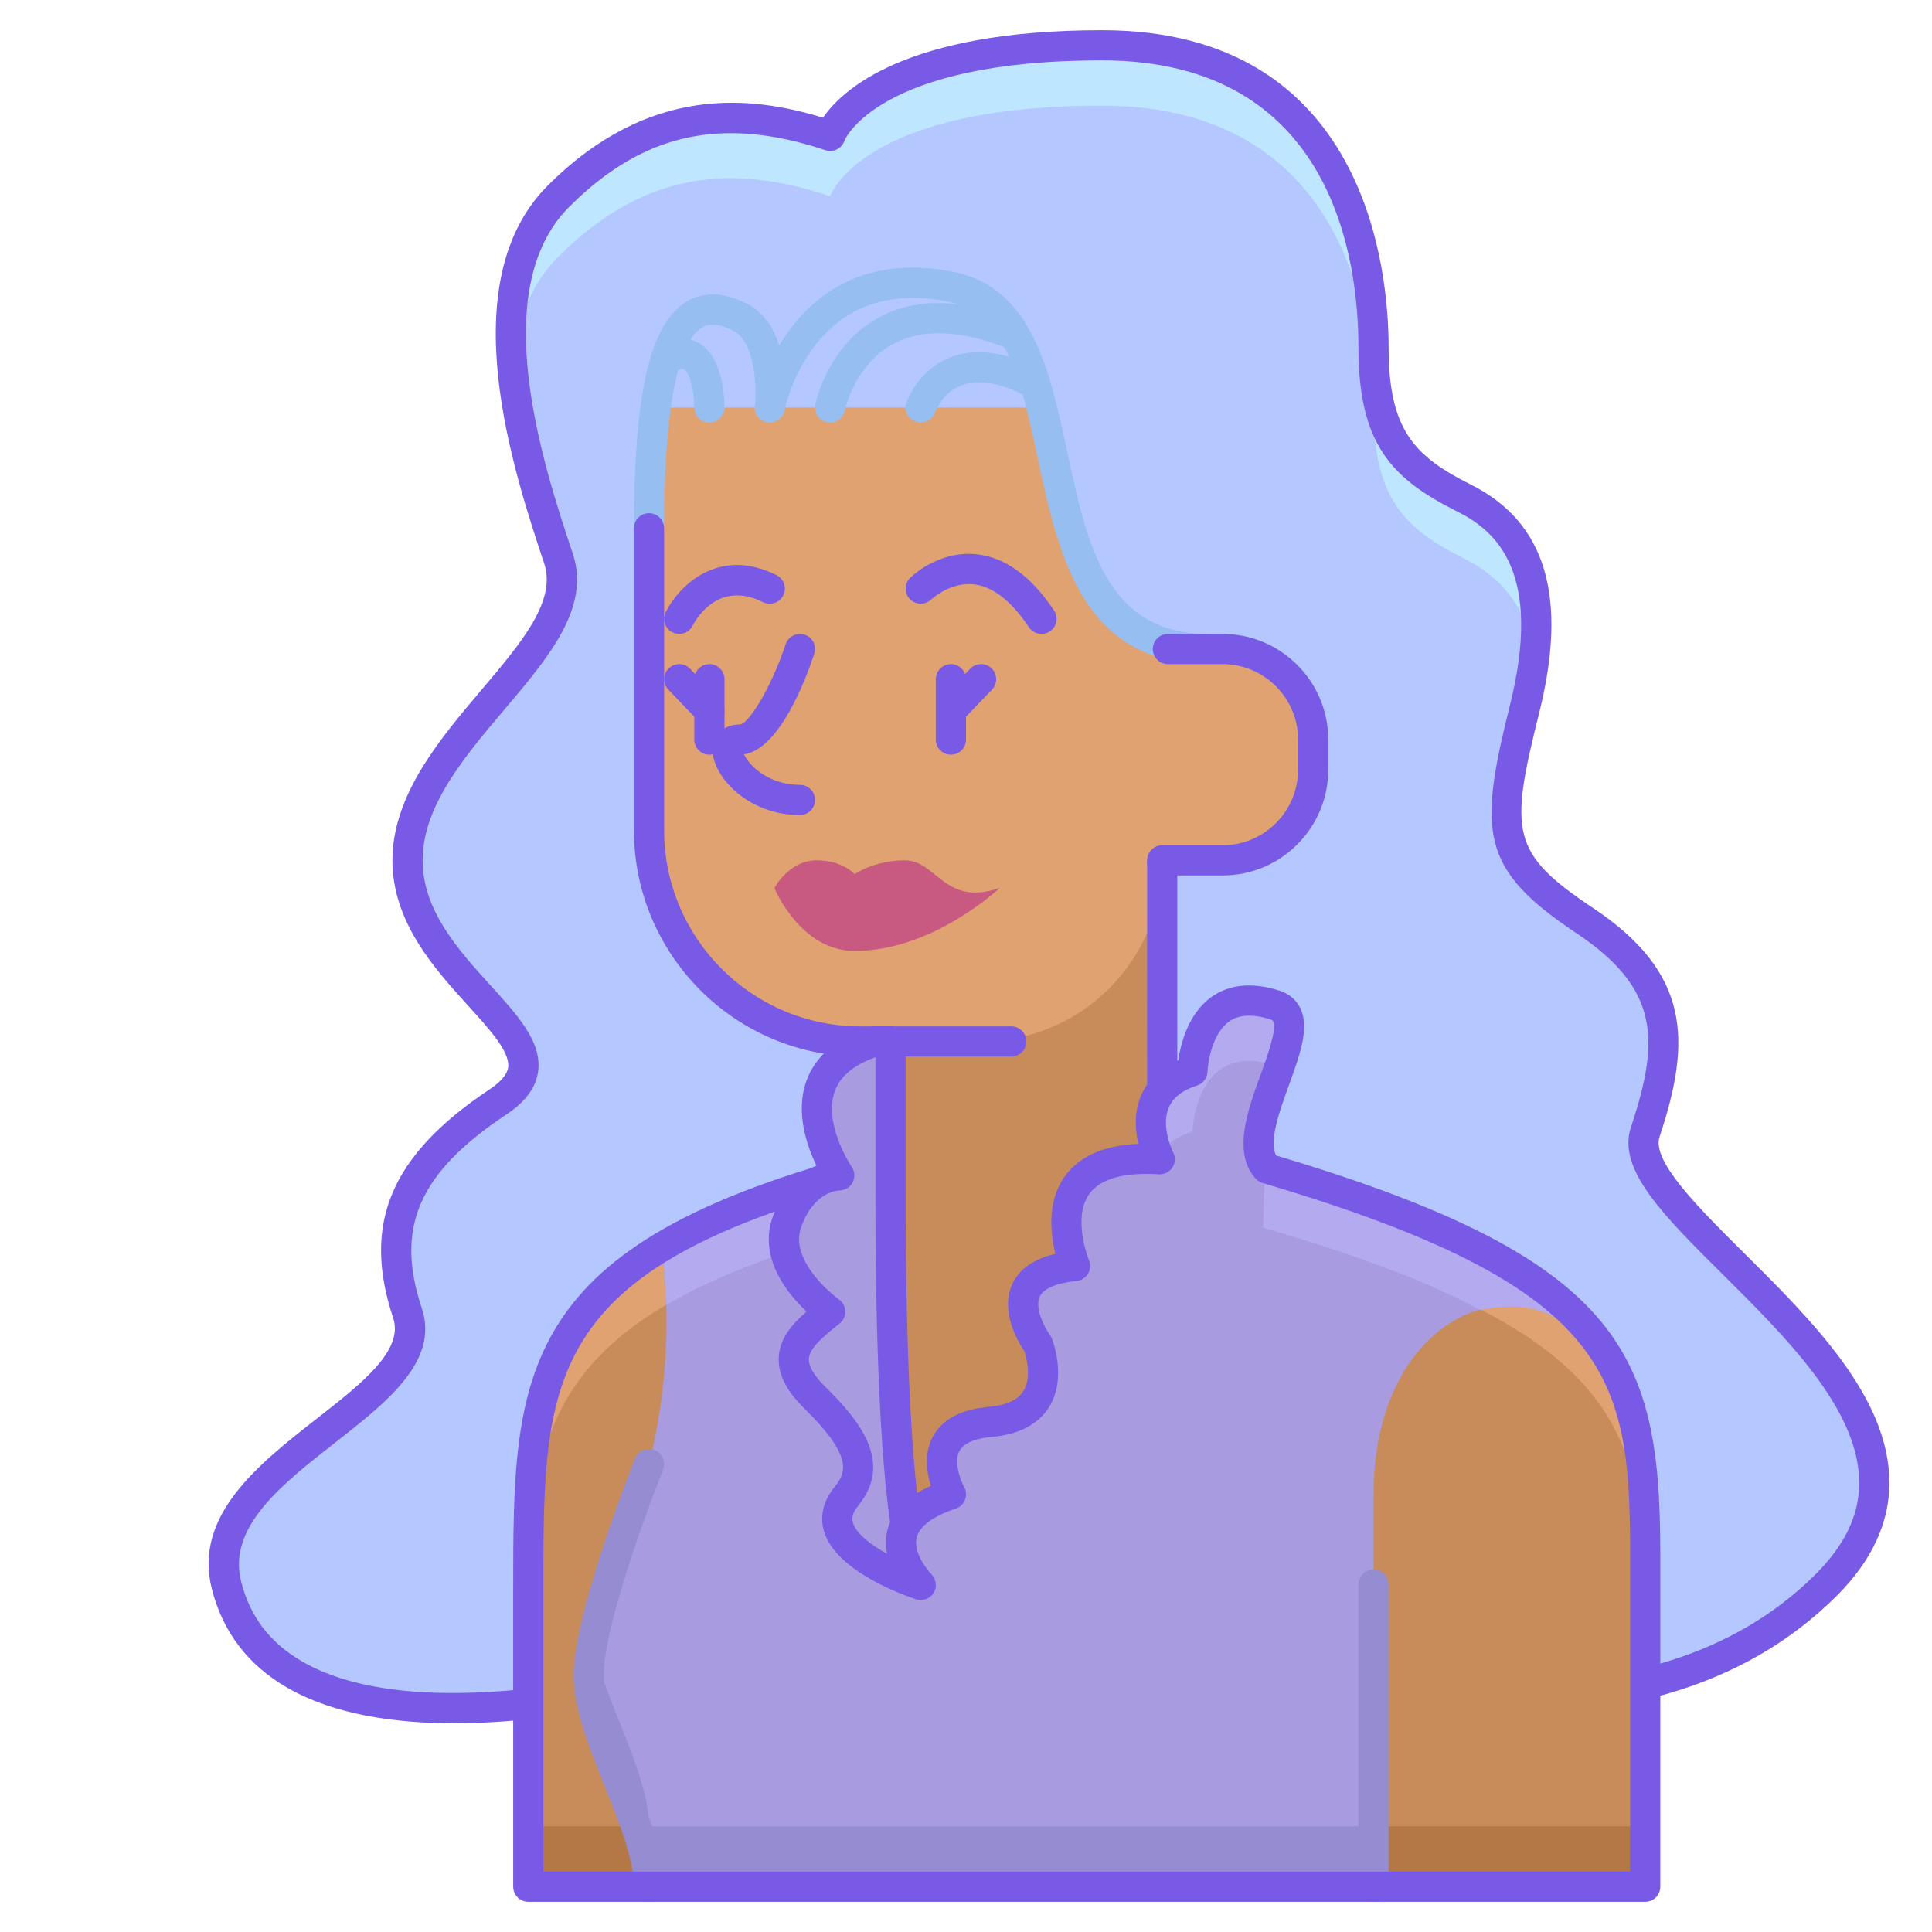 <svg enable-background="new 0 0 64 64" height="512" viewBox="0 0 64 64" width="512" xmlns="http://www.w3.org/2000/svg"><path d="m27.5 4.5s1-3 9-3 9 7 9 10 1 4 3 5 3 3 2 7-1 5 2 7 3 4 2 7 12 9 6 15-16 3-16 3h-22s-13.285 3.86-15-3c-1-4 7-6 6-9s0-5 3-7-3-4-3-8 6-7 5-10-3-9 0-12 6-3 9-2z" fill="#ffe885"/><path d="m27.5 4.5s1-3 9-3 9 7 9 10 1 4 3 5 3 3 2 7-1 5 2 7 3 4 2 7 12 9 6 15-16 3-16 3h-22s-13.285 3.86-15-3c-1-4 7-6 6-9s0-5 3-7-3-4-3-8 6-7 5-10-3-9 0-12 6-3 9-2z" fill="#b4c8ff"/><path d="m18.5 8.5c3-3 6-3 9-2 0 0 1-3 9-3s9 7 9 10 1 4 3 5c1.229.614 2.074 1.612 2.316 3.213.312-2.822-.643-4.377-2.316-5.213-2-1-3-2-3-5s-1-10-9-10-9 3-9 3c-3-1-6-1-9 2-1.405 1.405-1.707 3.469-1.535 5.574.137-1.366.582-2.621 1.535-3.574z" fill="#bee6ff"/><path d="m15.038 57.086c-1.977 0-3.978-.292-5.512-1.173-1.309-.752-2.153-1.859-2.512-3.292-.607-2.432 1.566-4.131 3.484-5.63 1.484-1.16 2.886-2.255 2.526-3.333-1.04-3.122-.084-5.387 3.197-7.574.378-.252.584-.499.613-.732.062-.507-.61-1.249-1.323-2.033-1.117-1.233-2.511-2.767-2.511-4.819 0-2.161 1.565-4.011 2.947-5.644 1.339-1.582 2.495-2.948 2.078-4.198-1.005-3.017-3.098-9.293.121-12.512 3.366-3.366 6.747-2.972 9.117-2.247.623-.911 2.728-2.899 9.237-2.899 8.814 0 9.5 8.037 9.5 10.5 0 2.73.84 3.611 2.724 4.553 2.484 1.242 3.224 3.718 2.262 7.568-.987 3.948-.948 4.636 1.792 6.463 3.231 2.154 3.252 4.408 2.197 7.574-.269.804 1.287 2.349 2.791 3.843 2.259 2.243 4.818 4.785 4.823 7.611.002 1.329-.582 2.587-1.735 3.741-5.938 5.939-15.426 3.434-16.425 3.147h-21.859c-.566.16-4.008 1.085-7.532 1.086zm9.175-52.675c-1.994 0-3.717.8-5.359 2.443-2.781 2.782-.821 8.662.121 11.488.594 1.783-.794 3.424-2.264 5.16-1.333 1.575-2.711 3.204-2.711 4.998 0 1.666 1.197 2.984 2.253 4.146.909 1.001 1.694 1.866 1.575 2.828-.066.544-.41 1.016-1.051 1.442-2.911 1.941-3.697 3.743-2.803 6.426.582 1.747-1.168 3.114-2.859 4.437-1.761 1.376-3.581 2.798-3.13 4.601.293 1.174.96 2.046 2.038 2.667 4.062 2.334 12.255-.002 12.337-.025.046-.015.093-.022.14-.022h22c.049 0 .097.007.144.021.097.029 9.79 2.838 15.503-2.875.973-.972 1.444-1.964 1.442-3.032-.004-2.412-2.407-4.798-4.527-6.904-1.956-1.942-3.5-3.476-3.036-4.869.966-2.896.942-4.596-1.803-6.426-3.184-2.123-3.261-3.323-2.208-7.537 1.108-4.432-.461-5.793-1.738-6.432-2.173-1.085-3.277-2.226-3.277-5.446 0-2.856-.828-9.5-8.5-9.5-7.432 0-8.517 2.631-8.525 2.658-.088.263-.37.404-.633.316-1.122-.374-2.157-.563-3.129-.563z" fill="#785ae6"/><path d="m38.5 28.5v9.254h.001c14.999 3.876 15.999 6.895 15.999 13.746v11h-37s0-5.505 0-9.818c0-7.182-.055-11.182 11.945-14.182v-4z" fill="#c88c5a"/><path d="m17.5 60.5v2h37s0-.611 0-2z" fill="#b47846"/><path d="m38.501 37.754-.001 2h.001c14.999 3.876 15.999 6.895 15.999 13.746 0-.633 0-1.29 0-2 0-6.851-1-9.87-15.999-13.746z" fill="#e1a271"/><path d="m29.445 40.5v-2c-12 3-11.945 7-11.945 14.182v2c0-7.182-.055-11.182 11.945-14.182z" fill="#e1a271"/><path d="m53.001 44.973c-1.73-2.308-6.457-5.141-14.5-7.219h-.001v-5.325l-7.258.998-1.797 1.073v4c-3.381.845-5.804 1.77-7.542 2.823l-.003.029s.6 3.148-.4 7.148c0 0-2 5-2 7s2 5 2 7h24v-13c0-5.999 5.003-8.049 7.501-4.527z" fill="#a99be0"/><g fill="#968cd2"><path d="m22.069 41.228c-.054.032-.114.063-.166.095l-.003.029s.1.536.15 1.436c.03-.581.033-1.105.019-1.56z"/><path d="m19.623 54.433c-.075.403-.123.77-.123 1.067 0 2 2 5 2 7h24v-2h-24c0-1.709-1.453-4.145-1.877-6.067z"/><path d="m52.598 44.489c.139.15.276.305.403.484-.119-.159-.256-.321-.403-.484z"/><path d="m52.426 44.31c.057.06.118.12.172.179-.057-.062-.114-.123-.172-.179z"/></g><path d="m38.5 39.754c4.305 1.112 8.073 2.291 10.527 3.64 1.256-.238 2.277-.172 3.399.916-2.08-2.171-6.637-4.672-13.925-6.555h-.001z" fill="#b4aaf0"/><path d="m52.426 44.31c.057.06.118.12.172.179-.057-.062-.114-.123-.172-.179z" fill="#b4aaf0"/><path d="m52.598 44.489c.139.15.276.305.403.484-.119-.159-.256-.321-.403-.484z" fill="#b4aaf0"/><path d="m29.445 40.5v-2c-3.381.845-5.804 1.77-7.542 2.823l-.003.029s.133.71.168 1.876c1.726-1.013 4.099-1.908 7.377-2.728z" fill="#b4aaf0"/><path d="m29.445 34.5v16h9.055v-22.76z" fill="#c88c5a"/><path d="m21.5 13.5v14c0 3.866 3.134 7 7 7h4c3.314 0 6-2.686 6-6h2c1.657 0 3-1.343 3-3v-1c0-1.657-1.343-3-3-3h-2v-8z" fill="#e1a271"/><path d="m40.552 21.5c-6.948 0-4.052-11-9.052-12s-6 4-6 4 .265-2.368-1-3c-2-1-3 1-3 7h-2l2-8h18z" fill="#b4c8ff"/><path d="m27.501 14c-.033 0-.065-.003-.099-.01-.271-.054-.446-.317-.393-.588.016-.08.411-1.969 2.102-2.885 1.24-.671 2.812-.634 4.671.11.257.103.381.394.278.65s-.394.381-.649.278c-1.571-.629-2.856-.683-3.823-.16-1.283.695-1.595 2.187-1.598 2.202-.048.239-.256.403-.489.403z" fill="#96bef0"/><path d="m30.5 13.998c-.054 0-.108-.009-.161-.027-.26-.089-.4-.369-.313-.629.015-.043.368-1.071 1.435-1.497.859-.341 1.893-.194 3.07.434.243.13.336.433.206.676-.13.244-.433.336-.677.206-.902-.481-1.648-.613-2.218-.391-.636.247-.866.886-.869.892-.073.206-.267.336-.473.336z" fill="#96bef0"/><path d="m23.5 14c-.275 0-.499-.223-.5-.499-.002-.508-.149-1.159-.344-1.269-.053-.031-.191.011-.347.104-.236.142-.544.066-.687-.171-.143-.236-.065-.544.171-.686.628-.377 1.081-.271 1.354-.118.812.459.853 1.863.853 2.139s-.224.499-.5.5z" fill="#96bef0"/><path d="m40.038 22c-4.2 0-4.978-3.625-5.662-6.823-.529-2.467-1.028-4.798-2.974-5.187-4.455-.892-5.375 3.423-5.412 3.608-.052.262-.307.435-.566.396-.265-.041-.45-.283-.421-.548.058-.525.047-2.111-.727-2.498-.654-.327-.937-.151-1.03-.093-.568.351-1.246 1.789-1.246 6.645 0 .276-.224.5-.5.5s-.5-.224-.5-.5c0-4.449.53-6.761 1.721-7.497.563-.35 1.238-.333 2.003.049.582.291.909.825 1.091 1.392.87-1.452 2.59-3.073 5.783-2.435 2.59.518 3.183 3.284 3.756 5.958.665 3.103 1.292 6.033 4.684 6.033.276 0 .5.224.5.5s-.224.5-.5.5z" fill="#96bef0"/><path d="m45.5 63c-.276 0-.5-.224-.5-.5v-10.011c0-.276.224-.5.5-.5s.5.224.5.5v10.011c0 .276-.224.5-.5.5z" fill="#968cd2"/><path d="m21.5 63c-.276 0-.5-.224-.5-.5 0-.904-.49-2.129-.964-3.314-.51-1.273-1.036-2.59-1.036-3.686 0-2.072 1.953-6.978 2.036-7.186.103-.257.394-.383.649-.279.257.103.381.394.278.65-.019.05-1.963 4.934-1.963 6.815 0 .904.49 2.129.964 3.314.51 1.273 1.036 2.59 1.036 3.686 0 .276-.224.5-.5.5z" fill="#968cd2"/><g fill="#785ae6"><path d="m40.5 29h-2c-.276 0-.5-.224-.5-.5s.224-.5.5-.5h2c1.379 0 2.5-1.122 2.5-2.5v-1c0-1.378-1.121-2.5-2.5-2.5h-1.812c-.276 0-.5-.224-.5-.5s.224-.5.5-.5h1.812c1.93 0 3.5 1.57 3.5 3.5v1c0 1.93-1.57 3.5-3.5 3.5z"/><path d="m23.5 25c-.276 0-.5-.224-.5-.5v-2c0-.276.224-.5.5-.5s.5.224.5.5v2c0 .276-.224.5-.5.5z"/><path d="m26.5 27c-1.738 0-2.893-1.292-2.893-2.146 0-.243.089-.461.249-.616.114-.109.317-.238.644-.238.289 0 1.034-1.186 1.525-2.658.089-.262.372-.402.633-.316.262.087.403.37.316.632-.321.964-1.174 3.155-2.327 3.331.042.094.123.223.258.363.188.195.718.648 1.595.648.276 0 .5.224.5.5s-.224.5-.5.5z"/><path d="m23.5 24.041c-.131 0-.263-.051-.36-.154l-1-1.041c-.191-.199-.186-.516.014-.707.201-.19.516-.186.707.014l1 1.041c.191.199.186.516-.014.707-.098.094-.222.14-.347.14z"/><path d="m54.5 63h-37c-.276 0-.5-.224-.5-.5v-9.817c0-7.188.001-11.497 11.944-14.572v-3.611c0-.276.224-.5.5-.5s.5.224.5.5v4c0 .229-.156.429-.379.485-11.565 2.891-11.565 6.47-11.565 13.598v9.417h36v-10.5c0-6.397-.632-9.388-15.624-13.262-.221-.057-.375-.256-.375-.484l-.001-9.254h1v8.868c14.611 3.821 16 6.936 16 14.132v11c0 .276-.224.5-.5.5z"/><path d="m33.5 35h-5c-4.136 0-7.5-3.364-7.5-7.5v-10c0-.276.224-.5.5-.5s.5.224.5.5v10c0 3.584 2.916 6.5 6.5 6.5h5c.276 0 .5.224.5.5s-.224.5-.5.5z"/><path d="m31.5 25c-.276 0-.5-.224-.5-.5v-2c0-.276.224-.5.5-.5s.5.224.5.5v2c0 .276-.224.5-.5.5z"/><path d="m31.5 24.041c-.125 0-.249-.046-.347-.14-.199-.191-.205-.508-.014-.707l1-1.041c.191-.2.508-.205.707-.014s.205.508.014.707l-1 1.041c-.097.103-.229.154-.36.154z"/></g><path d="m25.653 29.417s.469-.894 1.356-.916 1.304.458 1.304.458.626-.459 1.669-.459 1.304 1.543 3.129.917c0 0-2.19 2.084-4.798 2.084-1.813 0-2.66-2.084-2.66-2.084z" fill="#c85a82"/><path d="m34.5 21c-.161 0-.319-.078-.416-.223-.584-.876-1.204-1.355-1.842-1.422-.769-.079-1.385.495-1.391.5-.197.193-.513.189-.706-.005-.193-.195-.193-.509.001-.704.038-.037.924-.91 2.186-.788.953.095 1.822.722 2.584 1.864.153.23.091.54-.139.693-.085.058-.181.085-.277.085z" fill="#785ae6"/><path d="m22.5 21c-.075 0-.151-.017-.224-.053-.247-.124-.347-.424-.224-.671.424-.846 1.733-2.191 3.671-1.224.247.124.347.424.224.671-.124.248-.423.346-.671.224-1.507-.752-2.25.618-2.329.776-.088.176-.264.277-.447.277z" fill="#785ae6"/><path d="m30.5 52.5s-3.859-1.237-2.459-2.936c.786-.954.335-1.908-1.039-3.256-1.374-1.347-.484-2.069.499-2.855 0 0-1.992-1.403-1.43-2.975.561-1.572 1.733-1.539 1.733-1.539s-2.295-3.344 1.186-4.439h.51v5s0 11 1 13z" fill="#a99be0"/><path d="m30.5 53c-.051 0-.103-.008-.152-.024-.271-.086-2.65-.885-3.053-2.253-.103-.35-.123-.89.36-1.477.383-.466.595-1.014-1.004-2.581-.603-.59-.882-1.147-.854-1.702.031-.626.436-1.093.92-1.514-.637-.6-1.603-1.787-1.119-3.14.365-1.021.964-1.486 1.448-1.696-.319-.66-.696-1.755-.344-2.775.294-.852 1.012-1.462 2.135-1.815.049-.015.1-.023.15-.023h.513c.276 0 .5.224.5.5v5c0 9.822.662 12.207.947 12.776.09.18.063.396-.067.549-.097.113-.236.175-.38.175zm-2.711-13.562c-.024 0-.825.023-1.249 1.208-.422 1.181 1.231 2.387 1.248 2.398.129.09.207.236.212.394s-.065.308-.188.406c-.49.392-.997.796-1.017 1.17-.016.31.293.68.555.937 1.181 1.156 2.23 2.527 1.076 3.93-.222.271-.204.449-.172.56.129.438.799.876 1.445 1.192-.464-2.056-.699-6.123-.699-12.133v-4.477c-.723.254-1.177.637-1.351 1.139-.378 1.088.557 2.481.566 2.495.105.155.115.357.025.521-.089.165-.263.256-.451.26z" fill="#785ae6"/><path d="m41.906 38.405c-1.172-1.287 1.901-4.607.33-5.112-2.636-.847-2.735 2.189-2.735 2.189-2.23.73-1.082 2.919-1.082 2.919-4.419-.275-2.807 3.536-2.807 3.536-2.919.281-1.235 2.582-1.235 2.582s.954 2.358-1.572 2.582-1.305 2.399-1.305 2.399c-3 1-1 3-1 3h11z" fill="#a99be0"/><path d="m39.5 37.482s.099-3.037 2.735-2.189c.03.01.048.027.074.039.383-.962.655-1.804-.074-2.039-2.636-.847-2.735 2.189-2.735 2.189-1.931.632-1.33 2.355-1.133 2.807.202-.325.55-.616 1.133-.807z" fill="#b4aaf0"/><path d="m30.499 53c-.128 0-.255-.048-.353-.146-.042-.042-1.017-1.033-.754-2.146.146-.625.633-1.124 1.447-1.488-.14-.432-.24-1.057.056-1.618.306-.58.934-.916 1.866-.999.575-.051.96-.229 1.144-.527.258-.417.119-1.054.025-1.323-.188-.277-.809-1.299-.402-2.205.227-.504.707-.844 1.433-1.013-.162-.655-.286-1.724.304-2.556.477-.674 1.299-1.038 2.446-1.086-.104-.438-.151-1.013.071-1.562.218-.536.638-.94 1.251-1.206.076-.532.321-1.551 1.109-2.106.598-.42 1.353-.488 2.246-.201.312.101.549.298.683.571.318.649-.001 1.529-.37 2.548-.328.903-.735 2.026-.362 2.436.186.204.171.52-.033.706-.203.187-.521.171-.707-.033-.778-.855-.279-2.234.162-3.45.229-.633.544-1.5.413-1.767-.007-.013-.018-.036-.092-.06-.575-.185-1.033-.164-1.361.065-.555.388-.708 1.334-.721 1.666-.008.209-.146.393-.345.458-.498.163-.808.408-.946.749-.261.643.148 1.455.152 1.462.084.16.075.353-.022.504-.099.152-.27.237-.451.227-1.167-.071-1.946.148-2.308.657-.567.802-.013 2.171-.008 2.185.062.146.051.314-.03.451-.082.137-.224.227-.382.242-.664.064-1.097.25-1.22.523-.185.413.222 1.104.34 1.266.024.034.045.07.061.108.021.052.513 1.294-.08 2.264-.358.585-1.001.923-1.911 1.004-.394.035-.898.145-1.069.469-.205.389.07 1.035.155 1.187.073.13.085.286.031.425s-.167.247-.309.294c-.526.176-1.178.485-1.292.961-.113.472.314 1.035.488 1.212.193.196.192.512-.003.706-.097.097-.225.146-.352.146z" fill="#785ae6"/></svg>